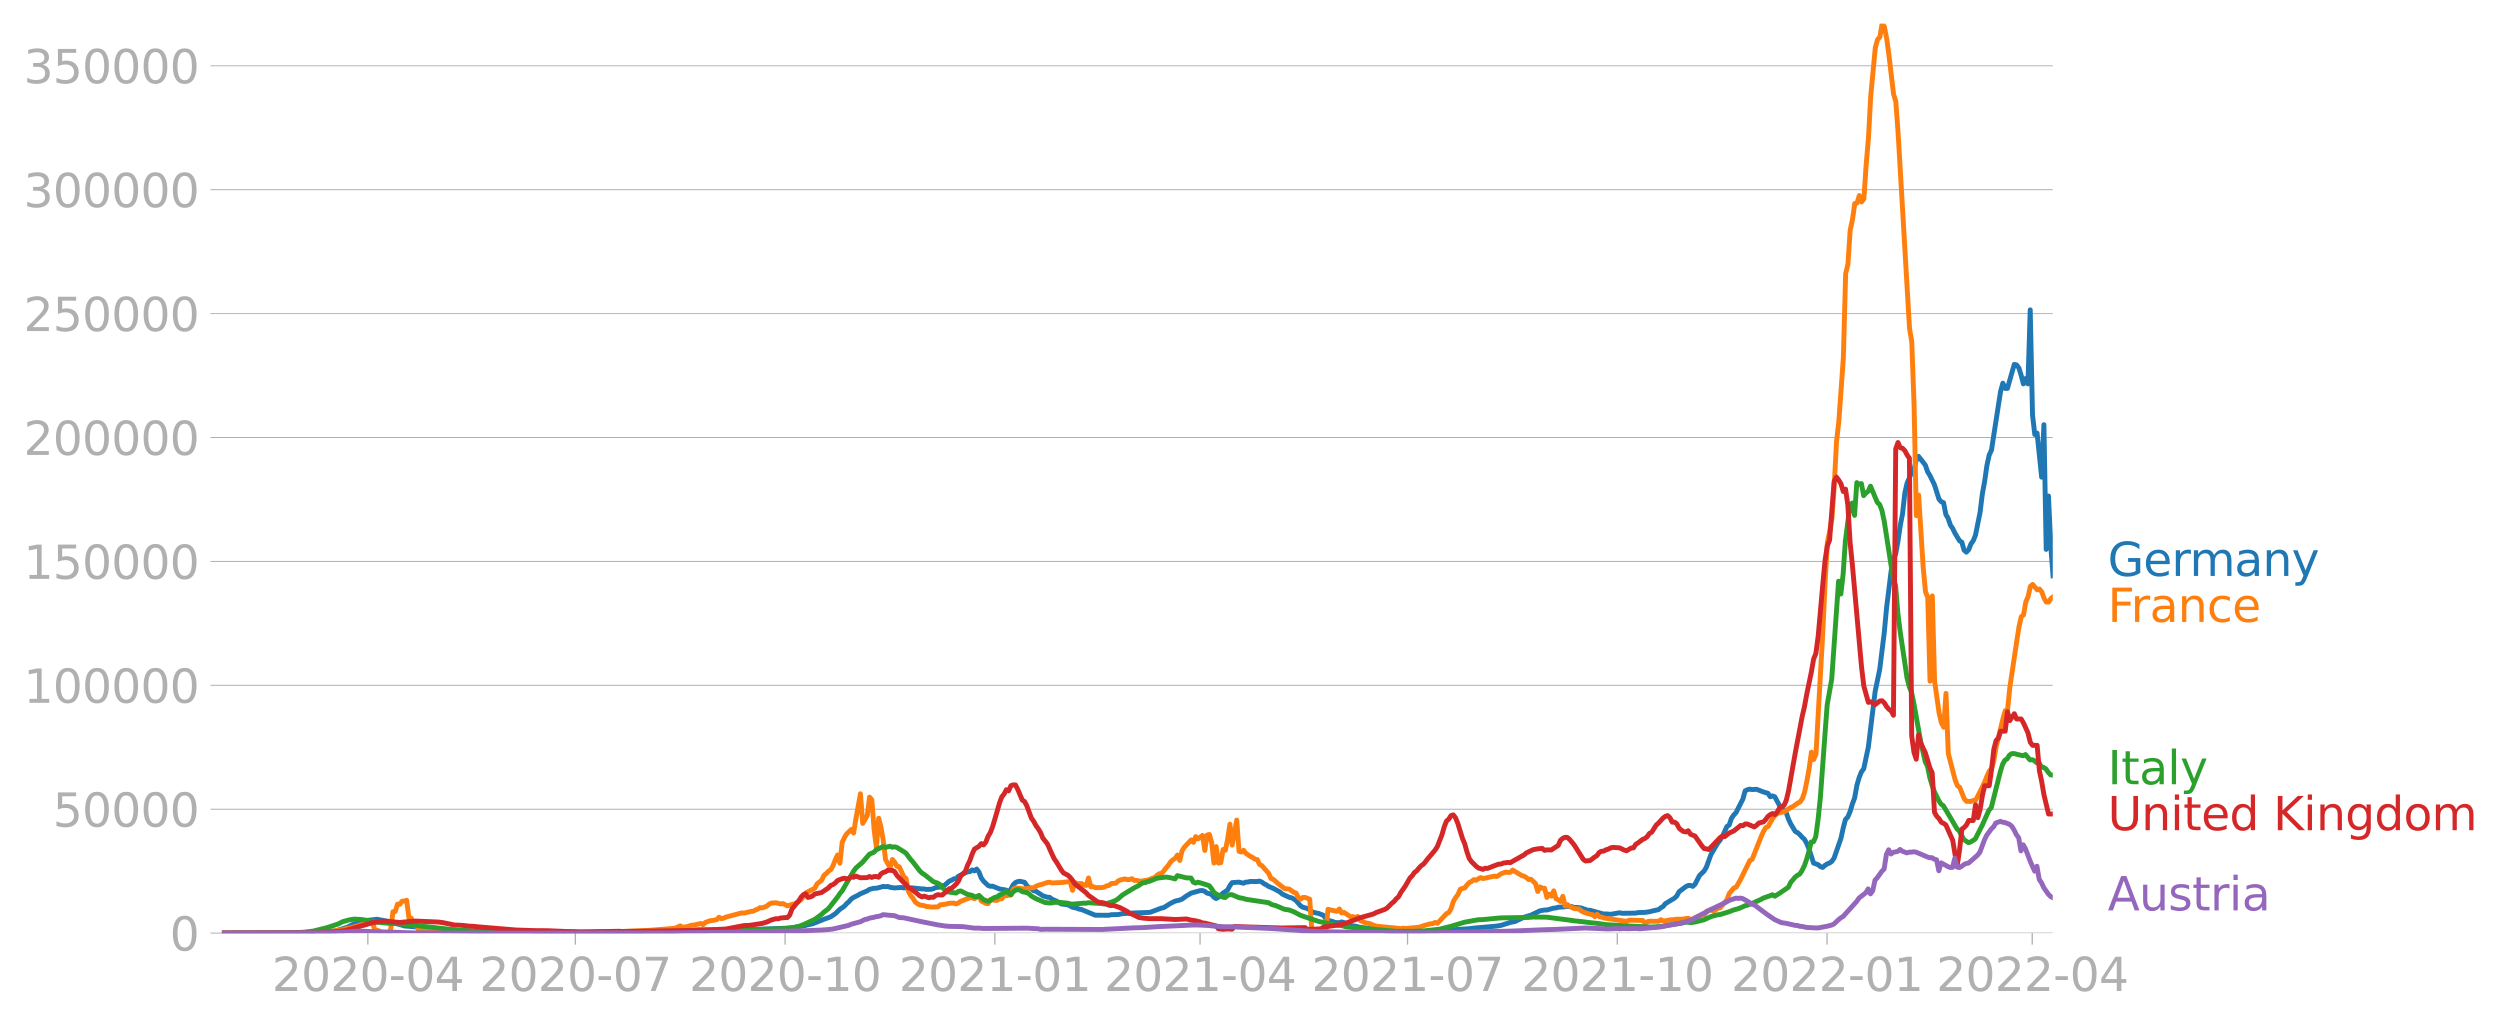 <svg xmlns:xlink="http://www.w3.org/1999/xlink" width="1015.94" height="416.199" viewBox="0 0 761.955 312.149" xmlns="http://www.w3.org/2000/svg"><defs><style>*{stroke-linejoin:round;stroke-linecap:butt}</style></defs><g id="figure_1"><path d="M0 312.15h761.955V0H0v312.15z" style="fill:none" id="patch_1"/><g id="axes_1"><path d="M67.645 284.4h558V7.2h-558v277.2z" style="fill:none" id="patch_2"/><g id="matplotlib.axis_1"><g id="xtick_1"><g id="line2d_1"><defs><path id="m3adae7a2a9" d="M0 0v3.5" style="stroke:#b0b0b0;stroke-width:.4"/></defs><use xlink:href="#m3adae7a2a9" x="112.118" y="284.4" style="fill:#b0b0b0;stroke:#b0b0b0;stroke-width:.4"/></g><g style="fill:#b0b0b0" transform="matrix(.14 0 0 -.14 82.87 302.038)" id="text_1"><defs><path id="DejaVuSans-32" d="M1228 531h2203V0H469v531q359 372 979 998 621 627 780 809 303 340 423 576 121 236 121 464 0 372-261 606-261 235-680 235-297 0-627-103-329-103-704-313v638q381 153 712 231 332 78 607 78 725 0 1156-363 431-362 431-968 0-288-108-546-107-257-392-607-78-91-497-524-418-433-1181-1211z" transform="scale(.016)"/><path id="DejaVuSans-30" d="M2034 4250q-487 0-733-480-245-479-245-1442 0-959 245-1439 246-480 733-480 491 0 736 480 246 480 246 1439 0 963-246 1442-245 480-736 480zm0 500q785 0 1199-621 414-620 414-1801 0-1178-414-1799Q2819-91 2034-91q-784 0-1198 620-414 621-414 1799 0 1181 414 1801 414 621 1198 621z" transform="scale(.016)"/><path id="DejaVuSans-2d" d="M313 2009h1684v-512H313v512z" transform="scale(.016)"/><path id="DejaVuSans-34" d="M2419 4116 825 1625h1594v2491zm-166 550h794V1625h666v-525h-666V0h-628v1100H313v609l1940 2957z" transform="scale(.016)"/></defs><use xlink:href="#DejaVuSans-32"/><use xlink:href="#DejaVuSans-30" x="63.623"/><use xlink:href="#DejaVuSans-32" x="127.246"/><use xlink:href="#DejaVuSans-30" x="190.869"/><use xlink:href="#DejaVuSans-2d" x="254.492"/><use xlink:href="#DejaVuSans-30" x="290.576"/><use xlink:href="#DejaVuSans-34" x="354.199"/></g></g><g id="xtick_2"><use xlink:href="#m3adae7a2a9" x="175.354" y="284.4" style="fill:#b0b0b0;stroke:#b0b0b0;stroke-width:.4" id="line2d_2"/><g style="fill:#b0b0b0" transform="matrix(.14 0 0 -.14 146.106 302.038)" id="text_2"><defs><path id="DejaVuSans-37" d="M525 4666h3000v-269L1831 0h-659l1594 4134H525v532z" transform="scale(.016)"/></defs><use xlink:href="#DejaVuSans-32"/><use xlink:href="#DejaVuSans-30" x="63.623"/><use xlink:href="#DejaVuSans-32" x="127.246"/><use xlink:href="#DejaVuSans-30" x="190.869"/><use xlink:href="#DejaVuSans-2d" x="254.492"/><use xlink:href="#DejaVuSans-30" x="290.576"/><use xlink:href="#DejaVuSans-37" x="354.199"/></g></g><g id="xtick_3"><use xlink:href="#m3adae7a2a9" x="239.284" y="284.4" style="fill:#b0b0b0;stroke:#b0b0b0;stroke-width:.4" id="line2d_3"/><g style="fill:#b0b0b0" transform="matrix(.14 0 0 -.14 210.036 302.038)" id="text_3"><defs><path id="DejaVuSans-31" d="M794 531h1031v3560L703 3866v575l1116 225h631V531h1031V0H794v531z" transform="scale(.016)"/></defs><use xlink:href="#DejaVuSans-32"/><use xlink:href="#DejaVuSans-30" x="63.623"/><use xlink:href="#DejaVuSans-32" x="127.246"/><use xlink:href="#DejaVuSans-30" x="190.869"/><use xlink:href="#DejaVuSans-2d" x="254.492"/><use xlink:href="#DejaVuSans-31" x="290.576"/><use xlink:href="#DejaVuSans-30" x="354.199"/></g></g><g id="xtick_4"><use xlink:href="#m3adae7a2a9" x="303.214" y="284.4" style="fill:#b0b0b0;stroke:#b0b0b0;stroke-width:.4" id="line2d_4"/><g style="fill:#b0b0b0" transform="matrix(.14 0 0 -.14 273.966 302.038)" id="text_4"><use xlink:href="#DejaVuSans-32"/><use xlink:href="#DejaVuSans-30" x="63.623"/><use xlink:href="#DejaVuSans-32" x="127.246"/><use xlink:href="#DejaVuSans-31" x="190.869"/><use xlink:href="#DejaVuSans-2d" x="254.492"/><use xlink:href="#DejaVuSans-30" x="290.576"/><use xlink:href="#DejaVuSans-31" x="354.199"/></g></g><g id="xtick_5"><use xlink:href="#m3adae7a2a9" x="365.755" y="284.4" style="fill:#b0b0b0;stroke:#b0b0b0;stroke-width:.4" id="line2d_5"/><g style="fill:#b0b0b0" transform="matrix(.14 0 0 -.14 336.507 302.038)" id="text_5"><use xlink:href="#DejaVuSans-32"/><use xlink:href="#DejaVuSans-30" x="63.623"/><use xlink:href="#DejaVuSans-32" x="127.246"/><use xlink:href="#DejaVuSans-31" x="190.869"/><use xlink:href="#DejaVuSans-2d" x="254.492"/><use xlink:href="#DejaVuSans-30" x="290.576"/><use xlink:href="#DejaVuSans-34" x="354.199"/></g></g><g id="xtick_6"><use xlink:href="#m3adae7a2a9" x="428.99" y="284.4" style="fill:#b0b0b0;stroke:#b0b0b0;stroke-width:.4" id="line2d_6"/><g style="fill:#b0b0b0" transform="matrix(.14 0 0 -.14 399.742 302.038)" id="text_6"><use xlink:href="#DejaVuSans-32"/><use xlink:href="#DejaVuSans-30" x="63.623"/><use xlink:href="#DejaVuSans-32" x="127.246"/><use xlink:href="#DejaVuSans-31" x="190.869"/><use xlink:href="#DejaVuSans-2d" x="254.492"/><use xlink:href="#DejaVuSans-30" x="290.576"/><use xlink:href="#DejaVuSans-37" x="354.199"/></g></g><g id="xtick_7"><use xlink:href="#m3adae7a2a9" x="492.92" y="284.4" style="fill:#b0b0b0;stroke:#b0b0b0;stroke-width:.4" id="line2d_7"/><g style="fill:#b0b0b0" transform="matrix(.14 0 0 -.14 463.672 302.038)" id="text_7"><use xlink:href="#DejaVuSans-32"/><use xlink:href="#DejaVuSans-30" x="63.623"/><use xlink:href="#DejaVuSans-32" x="127.246"/><use xlink:href="#DejaVuSans-31" x="190.869"/><use xlink:href="#DejaVuSans-2d" x="254.492"/><use xlink:href="#DejaVuSans-31" x="290.576"/><use xlink:href="#DejaVuSans-30" x="354.199"/></g></g><g id="xtick_8"><use xlink:href="#m3adae7a2a9" x="556.85" y="284.4" style="fill:#b0b0b0;stroke:#b0b0b0;stroke-width:.4" id="line2d_8"/><g style="fill:#b0b0b0" transform="matrix(.14 0 0 -.14 527.603 302.038)" id="text_8"><use xlink:href="#DejaVuSans-32"/><use xlink:href="#DejaVuSans-30" x="63.623"/><use xlink:href="#DejaVuSans-32" x="127.246"/><use xlink:href="#DejaVuSans-32" x="190.869"/><use xlink:href="#DejaVuSans-2d" x="254.492"/><use xlink:href="#DejaVuSans-30" x="290.576"/><use xlink:href="#DejaVuSans-31" x="354.199"/></g></g><g id="xtick_9"><use xlink:href="#m3adae7a2a9" x="619.391" y="284.4" style="fill:#b0b0b0;stroke:#b0b0b0;stroke-width:.4" id="line2d_9"/><g style="fill:#b0b0b0" transform="matrix(.14 0 0 -.14 590.143 302.038)" id="text_9"><use xlink:href="#DejaVuSans-32"/><use xlink:href="#DejaVuSans-30" x="63.623"/><use xlink:href="#DejaVuSans-32" x="127.246"/><use xlink:href="#DejaVuSans-32" x="190.869"/><use xlink:href="#DejaVuSans-2d" x="254.492"/><use xlink:href="#DejaVuSans-30" x="290.576"/><use xlink:href="#DejaVuSans-34" x="354.199"/></g></g></g><g id="matplotlib.axis_2"><g id="ytick_1"><path d="M67.645 284.4h558" clip-path="url(#p4c0fd36d91)" style="fill:none;stroke:#b0b0b0;stroke-width:.3;stroke-linecap:square" id="line2d_10"/><g id="line2d_11"><defs><path id="m05d69deb00" d="M0 0h-3.5" style="stroke:#b0b0b0;stroke-width:.3"/></defs><use xlink:href="#m05d69deb00" x="67.645" y="284.4" style="fill:#b0b0b0;stroke:#b0b0b0;stroke-width:.3"/></g><use xlink:href="#DejaVuSans-30" style="fill:#b0b0b0" transform="matrix(.14 0 0 -.14 51.737 289.719)" id="text_10"/></g><g id="ytick_2"><path d="M67.645 246.636h558" clip-path="url(#p4c0fd36d91)" style="fill:none;stroke:#b0b0b0;stroke-width:.3;stroke-linecap:square" id="line2d_12"/><use xlink:href="#m05d69deb00" x="67.645" y="246.636" style="fill:#b0b0b0;stroke:#b0b0b0;stroke-width:.3" id="line2d_13"/><g style="fill:#b0b0b0" transform="matrix(.14 0 0 -.14 16.108 251.955)" id="text_11"><defs><path id="DejaVuSans-35" d="M691 4666h2478v-532H1269V2991q137 47 274 70 138 23 276 23 781 0 1237-428 457-428 457-1159 0-753-469-1171Q2575-91 1722-91q-294 0-599 50Q819 9 494 109v635q281-153 581-228t634-75q541 0 856 284 316 284 316 772 0 487-316 771-315 285-856 285-253 0-505-56-251-56-513-175v2344z" transform="scale(.016)"/></defs><use xlink:href="#DejaVuSans-35"/><use xlink:href="#DejaVuSans-30" x="63.623"/><use xlink:href="#DejaVuSans-30" x="127.246"/><use xlink:href="#DejaVuSans-30" x="190.869"/><use xlink:href="#DejaVuSans-30" x="254.492"/></g></g><g id="ytick_3"><path d="M67.645 208.872h558" clip-path="url(#p4c0fd36d91)" style="fill:none;stroke:#b0b0b0;stroke-width:.3;stroke-linecap:square" id="line2d_14"/><use xlink:href="#m05d69deb00" x="67.645" y="208.872" style="fill:#b0b0b0;stroke:#b0b0b0;stroke-width:.3" id="line2d_15"/><g style="fill:#b0b0b0" transform="matrix(.14 0 0 -.14 7.2 214.191)" id="text_12"><use xlink:href="#DejaVuSans-31"/><use xlink:href="#DejaVuSans-30" x="63.623"/><use xlink:href="#DejaVuSans-30" x="127.246"/><use xlink:href="#DejaVuSans-30" x="190.869"/><use xlink:href="#DejaVuSans-30" x="254.492"/><use xlink:href="#DejaVuSans-30" x="318.115"/></g></g><g id="ytick_4"><path d="M67.645 171.108h558" clip-path="url(#p4c0fd36d91)" style="fill:none;stroke:#b0b0b0;stroke-width:.3;stroke-linecap:square" id="line2d_16"/><use xlink:href="#m05d69deb00" x="67.645" y="171.108" style="fill:#b0b0b0;stroke:#b0b0b0;stroke-width:.3" id="line2d_17"/><g style="fill:#b0b0b0" transform="matrix(.14 0 0 -.14 7.2 176.427)" id="text_13"><use xlink:href="#DejaVuSans-31"/><use xlink:href="#DejaVuSans-35" x="63.623"/><use xlink:href="#DejaVuSans-30" x="127.246"/><use xlink:href="#DejaVuSans-30" x="190.869"/><use xlink:href="#DejaVuSans-30" x="254.492"/><use xlink:href="#DejaVuSans-30" x="318.115"/></g></g><g id="ytick_5"><path d="M67.645 133.344h558" clip-path="url(#p4c0fd36d91)" style="fill:none;stroke:#b0b0b0;stroke-width:.3;stroke-linecap:square" id="line2d_18"/><use xlink:href="#m05d69deb00" x="67.645" y="133.344" style="fill:#b0b0b0;stroke:#b0b0b0;stroke-width:.3" id="line2d_19"/><g style="fill:#b0b0b0" transform="matrix(.14 0 0 -.14 7.2 138.663)" id="text_14"><use xlink:href="#DejaVuSans-32"/><use xlink:href="#DejaVuSans-30" x="63.623"/><use xlink:href="#DejaVuSans-30" x="127.246"/><use xlink:href="#DejaVuSans-30" x="190.869"/><use xlink:href="#DejaVuSans-30" x="254.492"/><use xlink:href="#DejaVuSans-30" x="318.115"/></g></g><g id="ytick_6"><path d="M67.645 95.58h558" clip-path="url(#p4c0fd36d91)" style="fill:none;stroke:#b0b0b0;stroke-width:.3;stroke-linecap:square" id="line2d_20"/><use xlink:href="#m05d69deb00" x="67.645" y="95.581" style="fill:#b0b0b0;stroke:#b0b0b0;stroke-width:.3" id="line2d_21"/><g style="fill:#b0b0b0" transform="matrix(.14 0 0 -.14 7.2 100.9)" id="text_15"><use xlink:href="#DejaVuSans-32"/><use xlink:href="#DejaVuSans-35" x="63.623"/><use xlink:href="#DejaVuSans-30" x="127.246"/><use xlink:href="#DejaVuSans-30" x="190.869"/><use xlink:href="#DejaVuSans-30" x="254.492"/><use xlink:href="#DejaVuSans-30" x="318.115"/></g></g><g id="ytick_7"><path d="M67.645 57.817h558" clip-path="url(#p4c0fd36d91)" style="fill:none;stroke:#b0b0b0;stroke-width:.3;stroke-linecap:square" id="line2d_22"/><use xlink:href="#m05d69deb00" x="67.645" y="57.817" style="fill:#b0b0b0;stroke:#b0b0b0;stroke-width:.3" id="line2d_23"/><g style="fill:#b0b0b0" transform="matrix(.14 0 0 -.14 7.2 63.136)" id="text_16"><defs><path id="DejaVuSans-33" d="M2597 2516q453-97 707-404 255-306 255-756 0-690-475-1069Q2609-91 1734-91q-293 0-604 58T488 141v609q262-153 574-231 313-78 654-78 593 0 904 234t311 681q0 413-289 645-289 233-804 233h-544v519h569q465 0 712 186t247 536q0 359-255 551-254 193-729 193-260 0-557-57-297-56-653-174v562q360 100 674 150t592 50q719 0 1137-327 419-326 419-882 0-388-222-655t-631-370z" transform="scale(.016)"/></defs><use xlink:href="#DejaVuSans-33"/><use xlink:href="#DejaVuSans-30" x="63.623"/><use xlink:href="#DejaVuSans-30" x="127.246"/><use xlink:href="#DejaVuSans-30" x="190.869"/><use xlink:href="#DejaVuSans-30" x="254.492"/><use xlink:href="#DejaVuSans-30" x="318.115"/></g></g><g id="ytick_8"><path d="M67.645 20.053h558" clip-path="url(#p4c0fd36d91)" style="fill:none;stroke:#b0b0b0;stroke-width:.3;stroke-linecap:square" id="line2d_24"/><use xlink:href="#m05d69deb00" x="67.645" y="20.053" style="fill:#b0b0b0;stroke:#b0b0b0;stroke-width:.3" id="line2d_25"/><g style="fill:#b0b0b0" transform="matrix(.14 0 0 -.14 7.2 25.372)" id="text_17"><use xlink:href="#DejaVuSans-33"/><use xlink:href="#DejaVuSans-35" x="63.623"/><use xlink:href="#DejaVuSans-30" x="127.246"/><use xlink:href="#DejaVuSans-30" x="190.869"/><use xlink:href="#DejaVuSans-30" x="254.492"/><use xlink:href="#DejaVuSans-30" x="318.115"/></g></g></g><path d="m67.645 284.4 28.49-.104 2.78-.169 2.78-.36.695-.082 3.474-1.083 1.39-.722 1.39-.537.695-.387.695-.218 4.864-.564 4.17.786.694.336 2.085.476 1.39.437 4.864.405 1.39.245 7.643.789 1.39.013 8.339.252 2.085.063 18.762.088 3.474-.13 4.864.126 15.288-.02 6.254-.139 13.203-.433 2.085-.1 11.118.102 2.085-.093 2.78-.076 9.033-.332 2.78-.104 4.169-.652 1.39-.362 1.39-.277 2.084-.831 1.39-.563 1.39-.497.695-.265 1.39-.924 1.39-1.345 1.39-.96.694-.796.695-.592.695-.803.695-.468 1.39-.692.694-.426 1.39-.59.695-.304.695-.469 1.39-.335.695.002 1.39-.34.694-.219.695.101.695-.1.695.274 1.39.198 2.084-.146.695.13 2.78.01 2.78.317.694-.005.695.147 1.39-.045.695-.175.695-.341 1.39-.174.695-.383.694-.176 1.39-1.246.695-.262.695-.435.695-.04.695-.747 2.78-1.357.694-.03.695-.55.695.322.695-.568.695.89.695 1.817.695.972 1.39 1.328.694.246.695-.038 2.085.843 2.085.36.694.665.695-.963.695-1.295.695-.715.695-.286.695-.098 1.39.31.695 1.022.695.65.694.33.695.578.695.154 1.39.906.695.486 1.39.42.695.044.694.535 1.39.606 1.39.856 2.085.268 1.39.738 1.39.318.694.278.695.116 4.17 1.729 4.169.012.695-.168 2.084-.046 1.39-.275 2.085-.126 2.085-.12 1.39-.041 2.779-.1 3.474-1.306.695-.132 2.085-1.304 1.39-.68 1.39-.336.694-.256 1.39-.997 1.39-.85 2.085-.59.695-.178.694-.034.695.253.695.537.695.149.695.287.695.796.695.42.695-.386 1.39-1.255 1.39-.935.694-1.297.695-.973 2.085-.151 1.39.324.694-.344.695-.01.695-.185 2.085.038.695-.147.695.286.695.516.695.347.694.48 1.39.565 2.085 1.125.695.63 2.084.984.695.152.695.338.695.489 1.39 1.612.695.448 1.39.37.695.417.694.553.695.277 1.39.28 1.39.543.695.907.695.646 1.39.329.694.309 1.39.09.695-.248.695.18 1.39.793 1.39.245.694.063 1.39.336 4.17.537 1.39.348 2.084.178 11.813.251 7.644-.459 4.864-.312 1.39-.1 1.39-.174 6.949-.612 1.39-.23 2.78-.893 1.389-.256 2.78-1.32 1.39-.417.694-.198 2.78-1.34 1.39-.244h.694l2.085-.57.695-.058.695-.22 2.085-.13.695-.184.694.138.695-.04.695.335.695-.083 1.39.163 2.085.73.694.001 4.17 1.15.695-.048 1.39.13 2.78-.483.694.174 4.17-.065.694-.156 2.085-.06 1.39-.197 1.39-.341 1.39-.296.694-.552.695-.399.695-.869 2.085-1.269.695-.4.694-.668.695-1.29 2.085-1.58.695-.334.695-.036.695.303.695-.638 1.39-2.688 1.39-1.35.694-1.188 1.39-3.833 2.085-3.513.694-.873.695-1.102 1.39-3.057.695-.467.695-2.033.695-.996.695-.759 2.084-4.092.695-2.53.695-.345.695-.18.695.138 1.39-.08 2.084.802 1.39.418.695 1.046.695-.26.695.28 1.39 2.576.695 1.016 1.39 1.222.694 1.974.695 1.504 1.39 2.288.695.356.695.61.695.798.695.609.694 1.267.695 1.677 1.39 4.3 1.39.487.695.606.695.233.695-.627.694-.45.695-.261.695-.497.695-1.023 2.085-5.992.695-3.183.695-2.593.695-.727.694-1.633.695-2.321.695-1.843.695-3.872.695-2.388.695-1.721.695-.96 1.39-6.539 2.084-16.993 1.39-6.71 1.39-11.245.695-7.51 1.39-11.188.694-3.618.695-1.61.695-3.848.695-4.801.695-3.559.695-6.332.695-3.091.695-1.533.695-1.829.694-.75.695-2.779.695-1.267 2.085 2.666.695 2.028.695 1.118 1.39 2.86 1.39 4.403.694.77.695.28.695 3.594.695 1.179.695 2.082.695 1.004.695 1.432 1.39 2.335.694.41.695 2.442.695.61.695-.74.695-1.766.695-.969.695-1.734 1.39-6.92.694-5.62.695-3.802.695-4.842.695-3.207.695-1.505 2.78-17.913.694-2.498.695 1.599.695.007 2.085-7.314.695.145.695.886.694 2.22.695 2.677.695-1.648.695 1.646.695-22.561.695 31.997.695 5.996.695-.427 1.39 13.428.694-15.994.695 38.004.695-16.264.695 15.212.695 9.106h0" clip-path="url(#p4c0fd36d91)" style="fill:none;stroke:#1f77b4;stroke-width:1.5;stroke-linecap:square" id="line2d_26"/><path d="m67.645 284.4 27.796-.107 3.474-.224 2.78-.309 2.78-.435 1.39-.375 1.389-.299 2.78-.79.694-.107.695-.581.695-.203.695.196.695-.155.695 2.344 1.39.372.695.673h2.084l.695-1.151.695-5.384.695-.052.695-2.259.695.07.695-.949.695-.035.694-.255.695 5.358.695.075.695 1.595.695.152.695 1.541.695-.1.695.23.695.05 1.39-.184.694.351.695-.316.695.247 1.39.125 1.39.554.695-.603 2.084.08 2.085.077.695.39 9.728.19.695-.332.695.017 1.39-.207 1.39.089.695.367 1.39-.109.694.132 2.085-.127.695-.415.695.43 3.474-.017 4.17-.017 3.474.023.695.081 2.78-.135 1.39.088 2.084-.087 3.474.02h1.39l3.475-.005 4.17-.223 2.084-.06 2.084-.098 2.085-.092 6.254-.505 1.39-.172 1.39-.664.695.445 1.39-.204 1.39-.45.694-.029 2.085-.489.695.378.695-.693 1.39-.503 1.39-.192.694-.163.695-.734.695.443.695-.133.695-.339 4.864-1.293.695.073 1.39-.34.694-.18.695-.05.695-.4.695-.24.695-.453.695.085 1.39-.564.695-.612.694-.31 1.39-.081 1.39.358.695-.122 1.39.706 1.39-.449.694-.144.695-.357 1.39-.967 1.39-2.024 2.78-1.445.694-1.333 1.39-1.086.695-1.494.695-.547.695-.729.695-.48.695-1.192.695-1.858.694-1.416.695 2.506.695-6.336.695-1.52.695-1.094 1.39-1.343.695 1.097.695-4.269 1.39-7.685.694 9.028 1.39-2.445.695-5.562.695.821.695 9.136.695 5.393.695-8.904.694 2.726.695 3.972.695 5.902 1.39 2.454.695-2.48.695.815.695 1.27.695.094 1.39 3.059.694.538.695 3.85.695 1.304.695.84.695 1.132.695.56.695.364 1.39.24.694.273.695.024.695.136 2.085-.075.695-.604 1.39-.166 1.39-.328 1.389-.04.695.25.695-.328.695-.488 2.78-1.075.694-.014.695.295 1.39-.832.695 1.547 1.39.738.694.04.695-1.244 1.39.283.695-.04.695-.392.695-.105.695-1.008.695.144.694-.19.695-.055.695-1.803.695-.373 1.39.145 1.39.182 2.084-.365.695.002.695-.46.695-.305 1.39-.365 1.39-.484.695-.054.694.203 2.78-.124 2.085-.236.695.059.695 2.567.694-2.414.695.373 1.39-.036.695.466.695.107.695-2.272.695 2.687.695-.07.694.328 2.085-.029.695-.155.695-.37.695-.122.695-.58 1.39-.091.694-.7.695-.312 1.39-.305.695.225.695-.008.695-.289.695.509.695.014 1.39.262 1.39-.292.694-.033 1.39-.61.695-.17.695-.687.694-.498.695-.1.695-.739.695-.955.695-.754.695-1.083.695-.602.695-.455.695-1.007.695 1.654.694-2.9.695-1.142 2.085-2.213.695.724.695-1.73.695.685 1.39-1.06.694 4.582.695-4.695.695-.182.695 2.446.695 6.271.695-5.001.695 5.019.695-.134.695-4.02.694.241.695-3.353.695-4.594.695 6.365 1.39-7.634.695 9.551.695.199.695-.534.694.926 1.39.945.695.348.695.526.695.081.695 1.484.695.365 2.084 2.359.695 1.573.695.237 1.39 1.239 2.085 1.606 1.39.136 1.39.981.694.243.695 1.306.695.55.695-.53.695-.005 1.39.54.694 10.342h4.17l.695-7.246 2.78.602.694-.723.695 1.22.695-.176 2.085 1.368.694-.087.695.413.695-.455.695 1.196 1.39.621.695.238.695.052 2.084.832 7.644.762.695-.128.695.103 4.17-.397 1.39-.484 2.084-.571.695-.05.695-.364.695.284 2.78-2.967.694-.315.695-1.215.695-2.171.695-1.192.695-.914.695-1.59.694-.292.695-.132.695-.961.695-.686.695-.359.695-.529.695.203.695-.482.695-.343.694.305 3.475-.755.695.148 1.39-.879 1.39-.511.694.154.695-.087.695-.667 2.78 1.685.695.185.694.428.695.592.695-.085 1.39 1.298.695 2.426.695-1.394.695.396.695.025.694 2.793.695-1.017.695.597.695-1.594.695 2.406.695.347.695.5.695-1.565.695 2.934.695-.428.694.562 1.39.65 1.39.088.695.598.695.403 2.084.655.695.084.695.613.695-.728.695.764.695.116.695.281 6.949 1.038.695-.376 4.17.08.694.876.695-.48.695-.15 2.78.016.694-.483.695.364.695-.029 1.39-.28 1.39-.101.694-.108 1.39.016 2.085-.311.695.503 2.085-.983 1.39-.483.694-.038.695-1.129.695-.176.695-.35.695.56 1.39-.967.694-.115 2.085-2.534.695-1.876 1.39-1.648.695-.22 1.39-2.47 2.78-5.667.694-.347 2.78-7.001.694-1.551.695-1.14.695-.333 1.39-2.451.695-.911.695-.571 1.39-.448.694-.05 2.085-1.375.695-.322 1.39-.997.695-.327.695-1.022.695-2.006.694-3.316.695-3.882.695-4.971.695 2.241.695-1.656 1.39-24.905.695-12.398.695-14.897.694-12.356.695-3.316.695-3.993.695-9.945.695-13.39.695-6.08 1.39-19.485.695-25.643.695-2.854.694-10.45.695-3.19.695-4.909.695-.16.695-2.259.695 1.939.695-.941.695-10.407.695-8.058.694-12.832 1.39-14.72.695-2.537.695-.736.695-4.109.695.954.695 3.638.695 5.088 1.39 11.772.694 2.269.695 9.56 3.475 59.522.695 4.273.694 18.994.695 33.88.695-6.25 1.39 21.981.695 7.431.695 1.752.695 25.542.695-25.989.695 25.973 1.39 9.765.694 2.972.695 1.309.695-10.31.695 18.274 2.085 8.082.694 1.77.695.51 1.39 3.485.695.778 1.39.035.695-.294.695-.06 2.084-4.106.695-1.512.695-1.818.695-1.479.695-.68.695-2.555.695-4.169 2.084-8.59.695-2.4.695-.206.695-6.884 2.085-13.946.695-4.468.694-3.118.695-.569.695-3.936.695-1.615.695-3.147.695-.587 1.39 1.652.695-.25.695.855.694 1.955.695 1.15.695.005.695-1.043.695-.581h0" clip-path="url(#p4c0fd36d91)" style="fill:none;stroke:#ff7f0e;stroke-width:1.5;stroke-linecap:square" id="line2d_27"/><path d="m67.645 284.4 21.542-.094 3.474-.19 2.78-.329 4.17-1.035 3.474-1.149 1.39-.701 2.084-.566 1.39-.204 2.085.108 2.78.421 2.084.366 1.39.158 2.084.22 2.78.092 1.39.172 1.39.179 2.084.236.695-.076 2.085.296 11.118 1.246 1.39.025 6.949.332 16.677.284 2.78.034 4.17-.035 11.812.058 15.288-.056 11.813-.251 8.339-.51 3.474-.064 2.78-.062 4.17.033 6.253-.183 3.475-.167 2.78-.338 1.39-.309 1.389-.516 3.474-1.618 2.085-1.53.695-.674 1.39-1.046 2.78-3.56.694-1.032.695-.827 3.475-6.011.695-.932 2.084-1.84 2.085-2.422 1.39-.618.695-.74 1.39-.634.694-.335.695.276 1.39-.372.695.313.695-.142.695.194 2.084 1.272.695.478 1.39 1.876.695.774 2.085 2.702.695.707.694.418 2.78 2.203 1.39.481.695.487.695.858 1.39 1.252 2.779.405.695-.52.695-.133 2.084 1.053 1.39.29.695.394.695.021.695-.392 1.39 1.302 1.39.474.694-.248.695-.587.695-.342.695-.153.695-.573.695-.24 1.39-.893 1.39 1.05.694-.879.695-.472.695-.187.695.122.695.491 1.39.276.695.396.694.656 1.39.804 1.39.582 1.39.592 1.39.128.694-.01.695-.175 1.39-.025 2.78.276.695.217.695.076 3.474-.299.695.025.695-.16 4.17.277.694.15 2.085-.579 1.39-.561.694-.468 1.39-1.201 3.475-2.123 1.39-.7.694-.51.695-.355.695-.084.695-.287.695-.155 2.085-.861 2.084-.28.695-.083 1.39.197 1.39.365.695-.998 2.78.677 1.389.057.695 1.251.695.29.695-.285 1.39.394 1.39.45.694.24.695.895.695 1.1.695.537 2.085.968.694.097.695-.612.695-.267.695.026 2.085.89 1.39.246.694.25 6.95 1.037.694.433.695.27.695.138 2.78 1.187 1.39.186 1.39.529 2.084 1.103 2.085.719 3.474 1.158 2.085.405 2.78.592 2.084.264 1.39.363 2.78.293 4.169.346 8.338.744 5.56-.006 2.78-.116 4.863-.528 3.475-.882 4.17-1.253 2.084-.379 2.085-.369 1.39-.042 2.084-.21 2.085-.196 1.39-.12 8.338-.134 1.39-.128 4.17.053 2.78.356 3.474.446 2.084.295 2.78.297 2.084.272 2.085.203 2.78.39 3.474.23 4.17.232 6.254.269 2.78-.148 7.643-1.293.695-.03.695.131 1.39-.176 2.78-.684 2.084-.962 2.085-.57.694-.07 2.78-.844 1.39-.555 1.39-.37 1.39-.582.694-.338.695-.143.695-.348.695-.169 2.78-1.265.694-.405 2.085-.711.695-.31.695.463 1.39-.85 2.78-1.897.694-1.466 1.39-1.635.695-.549.695-.378.695-1.091.695-1.418.694-1.994.695-2.37.695-2.885.695-.062.695-1.575.695-5.127.695-6.656 1.39-18.999.694-9.33 1.39-7.929 2.085-29.783.695 3.88.695-6.073.695-10.197 1.39-10.687.694-.768.695 3.76.695-9.988.695.496.695-.196.695 3.67.695-.82.695-.514.694-1.542 2.085 4.947.695.617.695 1.818.695 3.24 2.085 13.377.694 4.141.695 2.162.695 8.413.695 5.57 2.085 14.108.695 2.716.695 1.73.694 3.33 2.085 11.636 1.39 6.212.695 1.383.695 3.389.695 2.352.695 1.957L590.9 244l.694 1.094.695.463 4.17 7.06.694.669 1.39 2.613 1.39.93.695-.216 1.39-.906 1.39-2.75.694-1.356 1.39-3.125.695-1.525.695-.76 2.78-10.986.694-2.27.695-1.245.695-.405.695-1.132.695-.454.695-.03 1.39.36 1.39.305.694-.366 1.39 1.644.695-.07.695.346.695.605.695.025.695 1.228.694.164.695.458.695 1.014.695.754.695.118h0" clip-path="url(#p4c0fd36d91)" style="fill:none;stroke:#2ca02c;stroke-width:1.5;stroke-linecap:square" id="line2d_28"/><path d="m67.645 284.4 29.186-.075 6.254-.436 2.084-.28 6.254-1.76 2.085-.626 2.78-.428 1.39-.019 4.169.378 2.78-.27 2.084-.16 6.949.3 1.39.197 2.084.415 1.39.298 1.39.048 1.39.09 1.39.181 1.39.063 1.39.145 11.812.99 5.56.182 4.169.032 8.339.361 1.39.09 3.474-.065 1.39-.07 6.949-.148 1.39.083 20.151-.323 2.085.02 9.034-.465 5.559-1.06 1.39-.033 1.39-.195 2.779-.434 1.39-.432 1.39-.624 1.39-.37.694.036.695-.24 1.39-.132.695-.012.695-.737.695-1.863 1.39-1.72.694-.761.695-1.146.695-.745.695-.248.695 1.088.695-.15.695-.29.694-.603 2.085-.456 2.085-1.41.695-.748.695-.244.695-.528.694-.74 1.39-.528.695-.165.695.214.695-.197.695-.416.695.12.695-.373 1.39.517 2.084-.052.695-.332.695.289.695-.26.695-.041.695.237.694-1.009.695-.432.695-.205.695-.474 1.39.038.695.363.695 1.142 2.084 2.194.695.638.695.944.695.15 2.78 2.304.695.334.694-.233 1.39.504.695-.172.695.032.695-.555.695-.258.695.115.695-.045 2.084-1.883.695-.128 1.39-1.272.695-.932.695-1.556 1.39-1.357.694-1.896.695-1.41.695-1.987.695-1.521 1.39-.852.695-.823.695.396.695-.863.694-1.756.695-1.174.695-1.815 1.39-4.71.695-2.447.695-1.886.695-.842.695-1.329.694.347.695-1.588.695-.237.695.01.695 1.362 1.39 3.273.695.43.695 1.329 1.39 3.775.694.937.695 1.318.695.936.695 1.167.695 1.679 1.39 1.766 1.39 3.089.694 1.47.695.99 1.39 2.314.695.962 1.39.737.695.66.695.87.694 1.078 3.475 2.746.695.776 1.39.97 1.39 1 .694.195.695.035.695.156 1.39.647.695.125.695-.094 2.084.755 2.085 1.11.695.56.695.23 2.084 1.02 1.39.23 2.085.171 3.474-.01 4.17.256 3.474-.16 1.39.34 1.39.212 1.39.348.694.303.695.053 3.475.854.695.886 1.39.15 1.39-.104 1.39.068.694-.82 2.78.096 6.254.198 5.559.163 6.949-.121.695.524 2.084-.043 2.085-.109.695-.516 5.559-.806 2.085-.682 2.084-.786 1.39-.552 4.17-1.184.694-.385 2.78-1.02.695-.42 1.39-1.408.695-.544.694-.852.695-.602.695-1.316 1.39-1.991 1.39-2.422.695-.708.695-1.005.695-.483.694-.884.695-.7.695-.482 1.39-1.762 2.085-2.467.695-1.086 1.39-3.535.694-2.415.695-1.806.695-.595.695-1.103.695-.212.695.923.695 1.713 1.39 4.508.694 1.653.695 2.509.695 1.99.695.983 1.39 1.376.695.524 1.39.433.694-.368.695.093 2.085-.848 1.39-.476.695-.028.695-.306 1.39-.193.694.081 2.085-1.187 2.085-1.167.694-.6 2.085-1.004 1.39-.26 1.39-.13.695.59.694-.14 1.39.019 2.085-1.366.695-1.57.695-.591.695-.327.695.046.694.576 1.39 1.698 2.78 4.418.695.481 1.39-.13 1.39-1.077.694-.421.695-.998.695-.34.695-.054.695-.408.695-.18.695-.391.694-.155 1.39.11.695.051 1.39.699.695.173 1.39-.832.694-.045.695-1.077.695-.427 1.39-1.062.695-.297.695-.524.695-1.002.695-.369 1.39-2.198.694-.62 1.39-1.522.695-.497.695-.238.695.643.695 1.36.695-.018.694.508.695 1.321.695.62.695.44.695.116.695-.385.695 1.082 1.39.55 2.084 2.984.695.829.695.08.695.215 3.474-3.644.695-.447.695.15 1.39-1.108 1.39-.616 2.085-1.682.694.1.695-.553.695.03 2.085.887.695-.528.695-.682 1.39-.331.694-.741.695-.954.695-.535.695-.329.695.325.695-.798.695-1.163.695-.51.694-.31.695-1.53.695-2.918 2.085-11.725 2.085-10.991.695-2.986.694-3.802 1.39-6.675.695-4.001.695-1.706.695-5.263 1.39-15.582.695-7.457.694-4.46.695-1.76 1.39-17.917.695-1.304.695.889.695 1.157.695 2.335.695-.71.695 4.798.694 11.488.695 6.813 2.085 23.306.695 7.713.695 5.838 1.39 5.026.694-.179 1.39.846 1.39-1.08.695-.085.695.625.695 1.183.695.772.695.515.694 1.332.695-81.211.695-1.922.695 1.602.695.16.695.725.695 1.318.695.992.695 84.615.694 5.003.695 2.116.695-7.42.695 2.564 1.39 2.93 1.39 4.598.695 1.478.695 12.032.694 1.208.695.727.695 1.1.695.323.695.508 2.085 4.675.695 4.232.694 3.346.695-4.725.695-6.262.695-.505.695-.748.695-1.391h1.39l.695-4.789.694 3.94.695-2.519.695-4.192.695-3.038h1.39l.695-4.83.695-6.208.695-2.728.695-.697.694-2.162h1.39l.695-5.907.695 2.7 1.39-2.107.695 1.604h1.39l.694 1.189 1.39 3.057.695 2.864.695.911h1.39l.695 7.768.695 3.282.694 4.037 1.39 5.845h1.39" clip-path="url(#p4c0fd36d91)" style="fill:none;stroke:#d62728;stroke-width:1.5;stroke-linecap:square" id="line2d_29"/><path d="m67.645 284.4 33.355-.096 6.254-.33 1.39-.143 2.084.014 15.288.485 15.983.037 21.541.01 12.508-.027 14.593-.04 13.203.008 13.898-.128 6.95-.1 9.033-.22 10.423-.157 2.78-.112 3.474-.14 2.085-.153 1.39-.162 4.864-1.131.695-.33 2.78-.748 1.39-.698.694-.09.695-.312 1.39-.263.695-.21.695-.065.694-.2.695-.337 1.39.157 1.39.115.695.046 1.39.56 1.39.095 5.559 1.199 4.864.959 2.084.321 1.39.122 4.17.086 3.474.466 1.39-.014 1.39.12 13.203-.104 2.78.151.694.027.695.195 1.39-.05 17.372.074 9.729-.5 2.78-.073 4.863-.31 2.085-.087 8.339-.396 1.39.002 1.39.056 2.084.109 1.39.178 3.474.194 1.39-.023 12.508.546 13.898.937 13.898.262 20.847.124 24.321-.516 9.729-.407 4.17-.126 9.033-.426 6.949.3 2.78-.113.694.079 1.39-.103.695.07 2.78-.084 1.39.092 6.253-.555 2.78-.58 3.474-.555 2.085-.656 1.39-.46 1.39-.85 2.084-1.119.695-.25.695-.527 2.085-.971 3.474-1.678.695-.433 2.085-.707.695.092.695-.102.694.167 2.085 1.16.695.57.695.143 4.17 3.105 1.389.934.695.48 2.085.931 1.39.197 2.779.635.695.026.695.256.695.036 1.39.308 2.779.148.695.012 2.78-.521 1.39-.36.694-.332 1.39-1.31.695-.557.695-.41 4.17-4.617.694-1.008 2.085-1.641.695-1.152.694 1.513.695-.927.695-3.229.695-.759 1.39-1.958.695-.684.695-4.447.695-1.426.695 1.286.694-.504 1.39-.297.695-.582.695.53 1.39.517.695-.237.695.012.694-.128.695.119 3.475 1.482.695.206.695.006.695.468.694.166.695 3.359.695-2.418 1.39.743.695.415.695.25.695-.017.695-2.802.694 2.706.695.133.695-.363.695-.548.695-.321.695-.119 2.78-2.438.694-.896 1.39-3.751.695-1.422 1.39-1.906.695-.667.695-1.164 1.39-.475.694.266.695.093 1.39.554.695.595.695 1.126.695 1.425.695.916.694 4.013.695-1.856.695 1.242 1.39 3.673 1.39 3.13.695-1.5.695 3.967.695 1.067.694 1.474 1.39 2.017.695.705.695.353h0" clip-path="url(#p4c0fd36d91)" style="fill:none;stroke:#9467bd;stroke-width:1.5;stroke-linecap:square" id="line2d_30"/><g style="fill:#1f77b4" transform="matrix(.14 0 0 -.14 642.385 175.544)" id="text_18"><defs><path id="DejaVuSans-47" d="M3809 666v1253H2778v519h1656V434q-365-259-806-392-440-133-940-133-1094 0-1712 639-617 640-617 1780 0 1144 617 1783 618 639 1712 639 456 0 867-113 411-112 758-331v-672q-350 297-744 447t-828 150q-857 0-1287-478-429-478-429-1425 0-944 429-1422 430-478 1287-478 334 0 596 58 263 58 472 180z" transform="scale(.016)"/><path id="DejaVuSans-65" d="M3597 1894v-281H953q38-594 358-905t892-311q331 0 642 81t618 244V178Q3153 47 2828-22t-659-69q-838 0-1327 487-489 488-489 1320 0 859 464 1363 464 505 1252 505 706 0 1117-455 411-454 411-1235zm-575 169q-6 471-264 752-258 282-683 282-481 0-770-272t-333-766l2050 4z" transform="scale(.016)"/><path id="DejaVuSans-72" d="M2631 2963q-97 56-211 82-114 27-251 27-488 0-749-317t-261-911V0H581v3500h578v-544q182 319 472 473 291 155 707 155 59 0 131-8 72-7 159-23l3-590z" transform="scale(.016)"/><path id="DejaVuSans-6d" d="M3328 2828q216 388 516 572t706 184q547 0 844-383 297-382 297-1088V0h-578v2094q0 503-179 746-178 244-543 244-447 0-707-297-259-296-259-809V0h-578v2094q0 506-178 748t-550 242q-441 0-701-298-259-298-259-808V0H581v3500h578v-544q197 322 472 475t653 153q382 0 649-194 267-193 395-562z" transform="scale(.016)"/><path id="DejaVuSans-61" d="M2194 1759q-697 0-966-159t-269-544q0-306 202-486 202-179 548-179 479 0 768 339t289 901v128h-572zm1147 238V0h-575v531q-197-318-491-470T1556-91q-537 0-855 302-317 302-317 808 0 590 395 890 396 300 1180 300h807v57q0 397-261 614t-733 217q-300 0-585-72-284-72-546-216v532q315 122 612 182 297 61 578 61 760 0 1135-394 375-393 375-1193z" transform="scale(.016)"/><path id="DejaVuSans-6e" d="M3513 2113V0h-575v2094q0 497-194 743-194 247-581 247-466 0-735-297-269-296-269-809V0H581v3500h578v-544q207 316 486 472 280 156 646 156 603 0 912-373 310-373 310-1098z" transform="scale(.016)"/><path id="DejaVuSans-79" d="M2059-325q-243-625-475-815-231-191-618-191H506v481h338q237 0 368 113 132 112 291 531l103 262L191 3500h609L1894 763l1094 2737h609L2059-325z" transform="scale(.016)"/></defs><use xlink:href="#DejaVuSans-47"/><use xlink:href="#DejaVuSans-65" x="77.49"/><use xlink:href="#DejaVuSans-72" x="139.014"/><use xlink:href="#DejaVuSans-6d" x="178.377"/><use xlink:href="#DejaVuSans-61" x="275.789"/><use xlink:href="#DejaVuSans-6e" x="337.068"/><use xlink:href="#DejaVuSans-79" x="400.447"/></g><g style="fill:#ff7f0e" transform="matrix(.14 0 0 -.14 642.385 189.544)" id="text_19"><defs><path id="DejaVuSans-46" d="M628 4666h2681v-532H1259V2759h1850v-531H1259V0H628v4666z" transform="scale(.016)"/><path id="DejaVuSans-63" d="M3122 3366v-538q-244 135-489 202t-495 67q-560 0-870-355-309-354-309-995t309-996q310-354 870-354 250 0 495 67t489 202V134Q2881 22 2623-34q-257-57-548-57-791 0-1257 497-465 497-465 1341 0 856 470 1346 471 491 1290 491 265 0 518-55 253-54 491-163z" transform="scale(.016)"/></defs><use xlink:href="#DejaVuSans-46"/><use xlink:href="#DejaVuSans-72" x="50.27"/><use xlink:href="#DejaVuSans-61" x="91.383"/><use xlink:href="#DejaVuSans-6e" x="152.662"/><use xlink:href="#DejaVuSans-63" x="216.041"/><use xlink:href="#DejaVuSans-65" x="271.021"/></g><g style="fill:#2ca02c" transform="matrix(.14 0 0 -.14 642.385 239.029)" id="text_20"><defs><path id="DejaVuSans-49" d="M628 4666h631V0H628v4666z" transform="scale(.016)"/><path id="DejaVuSans-74" d="M1172 4494v-994h1184v-447H1172V1153q0-428 117-550t477-122h590V0h-590q-666 0-919 248-253 249-253 905v1900H172v447h422v994h578z" transform="scale(.016)"/><path id="DejaVuSans-6c" d="M603 4863h575V0H603v4863z" transform="scale(.016)"/></defs><use xlink:href="#DejaVuSans-49"/><use xlink:href="#DejaVuSans-74" x="29.492"/><use xlink:href="#DejaVuSans-61" x="68.701"/><use xlink:href="#DejaVuSans-6c" x="129.98"/><use xlink:href="#DejaVuSans-79" x="157.764"/></g><g style="fill:#d62728" transform="matrix(.14 0 0 -.14 642.385 253.029)" id="text_21"><defs><path id="DejaVuSans-55" d="M556 4666h635V1831q0-750 271-1080 272-329 882-329 606 0 878 329 272 330 272 1080v2835h634V1753q0-912-452-1378Q3225-91 2344-91q-885 0-1337 466-451 466-451 1378v2913z" transform="scale(.016)"/><path id="DejaVuSans-69" d="M603 3500h575V0H603v3500zm0 1363h575v-729H603v729z" transform="scale(.016)"/><path id="DejaVuSans-64" d="M2906 2969v1894h575V0h-575v525q-181-312-458-464-276-152-664-152-634 0-1033 506-398 507-398 1332t398 1331q399 506 1033 506 388 0 664-152 277-151 458-463zM947 1747q0-634 261-995t717-361q456 0 718 361 263 361 263 995t-263 995q-262 361-718 361t-717-361q-261-361-261-995z" transform="scale(.016)"/><path id="DejaVuSans-4b" d="M628 4666h631V2694l2094 1972h813L1850 2491 4331 0h-831L1259 2247V0H628v4666z" transform="scale(.016)"/><path id="DejaVuSans-67" d="M2906 1791q0 625-258 968-257 344-723 344-462 0-720-344-258-343-258-968 0-622 258-966t720-344q466 0 723 344 258 344 258 966zm575-1357q0-893-397-1329-396-436-1215-436-303 0-572 45t-522 139v559q253-137 500-202 247-66 503-66 566 0 847 295t281 892v285q-178-310-456-463T1784 0Q1141 0 747 490 353 981 353 1791q0 812 394 1302 394 491 1037 491 388 0 666-153t456-462v531h575V434z" transform="scale(.016)"/><path id="DejaVuSans-6f" d="M1959 3097q-462 0-731-361t-269-989q0-628 267-989 268-361 733-361 460 0 728 362 269 363 269 988 0 622-269 986-268 364-728 364zm0 487q750 0 1178-488 429-487 429-1349 0-859-429-1349Q2709-91 1959-91q-753 0-1180 489-426 490-426 1349 0 862 426 1349 427 488 1180 488z" transform="scale(.016)"/></defs><use xlink:href="#DejaVuSans-55"/><use xlink:href="#DejaVuSans-6e" x="73.193"/><use xlink:href="#DejaVuSans-69" x="136.572"/><use xlink:href="#DejaVuSans-74" x="164.355"/><use xlink:href="#DejaVuSans-65" x="203.564"/><use xlink:href="#DejaVuSans-64" x="265.088"/><use xlink:href="#DejaVuSans-20" x="328.564"/><use xlink:href="#DejaVuSans-4b" x="360.352"/><use xlink:href="#DejaVuSans-69" x="425.928"/><use xlink:href="#DejaVuSans-6e" x="453.711"/><use xlink:href="#DejaVuSans-67" x="517.09"/><use xlink:href="#DejaVuSans-64" x="580.566"/><use xlink:href="#DejaVuSans-6f" x="644.043"/><use xlink:href="#DejaVuSans-6d" x="705.225"/></g><g style="fill:#9467bd" transform="matrix(.14 0 0 -.14 642.385 277.47)" id="text_22"><defs><path id="DejaVuSans-41" d="m2188 4044-857-2322h1716l-859 2322zm-357 622h716L4325 0h-656l-425 1197H1141L716 0H50l1781 4666z" transform="scale(.016)"/><path id="DejaVuSans-75" d="M544 1381v2119h575V1403q0-497 193-746 194-248 582-248 465 0 735 297 271 297 271 810v1984h575V0h-575v538q-209-319-486-474-276-155-642-155-603 0-916 375-312 375-312 1097zm1447 2203z" transform="scale(.016)"/><path id="DejaVuSans-73" d="M2834 3397v-544q-243 125-506 187-262 63-544 63-428 0-642-131t-214-394q0-200 153-314t616-217l197-44q612-131 870-370t258-667q0-488-386-773Q2250-91 1575-91q-281 0-586 55T347 128v594q319-166 628-249 309-82 613-82 406 0 624 139 219 139 219 392 0 234-158 359-157 125-692 241l-200 47q-534 112-772 345-237 233-237 639 0 494 350 762 350 269 994 269 318 0 599-47 282-46 519-140z" transform="scale(.016)"/></defs><use xlink:href="#DejaVuSans-41"/><use xlink:href="#DejaVuSans-75" x="68.408"/><use xlink:href="#DejaVuSans-73" x="131.787"/><use xlink:href="#DejaVuSans-74" x="183.887"/><use xlink:href="#DejaVuSans-72" x="223.096"/><use xlink:href="#DejaVuSans-69" x="264.209"/><use xlink:href="#DejaVuSans-61" x="291.992"/></g></g></g><defs><clipPath id="p4c0fd36d91"><path d="M67.645 7.2h558v277.2h-558z"/></clipPath></defs></svg>